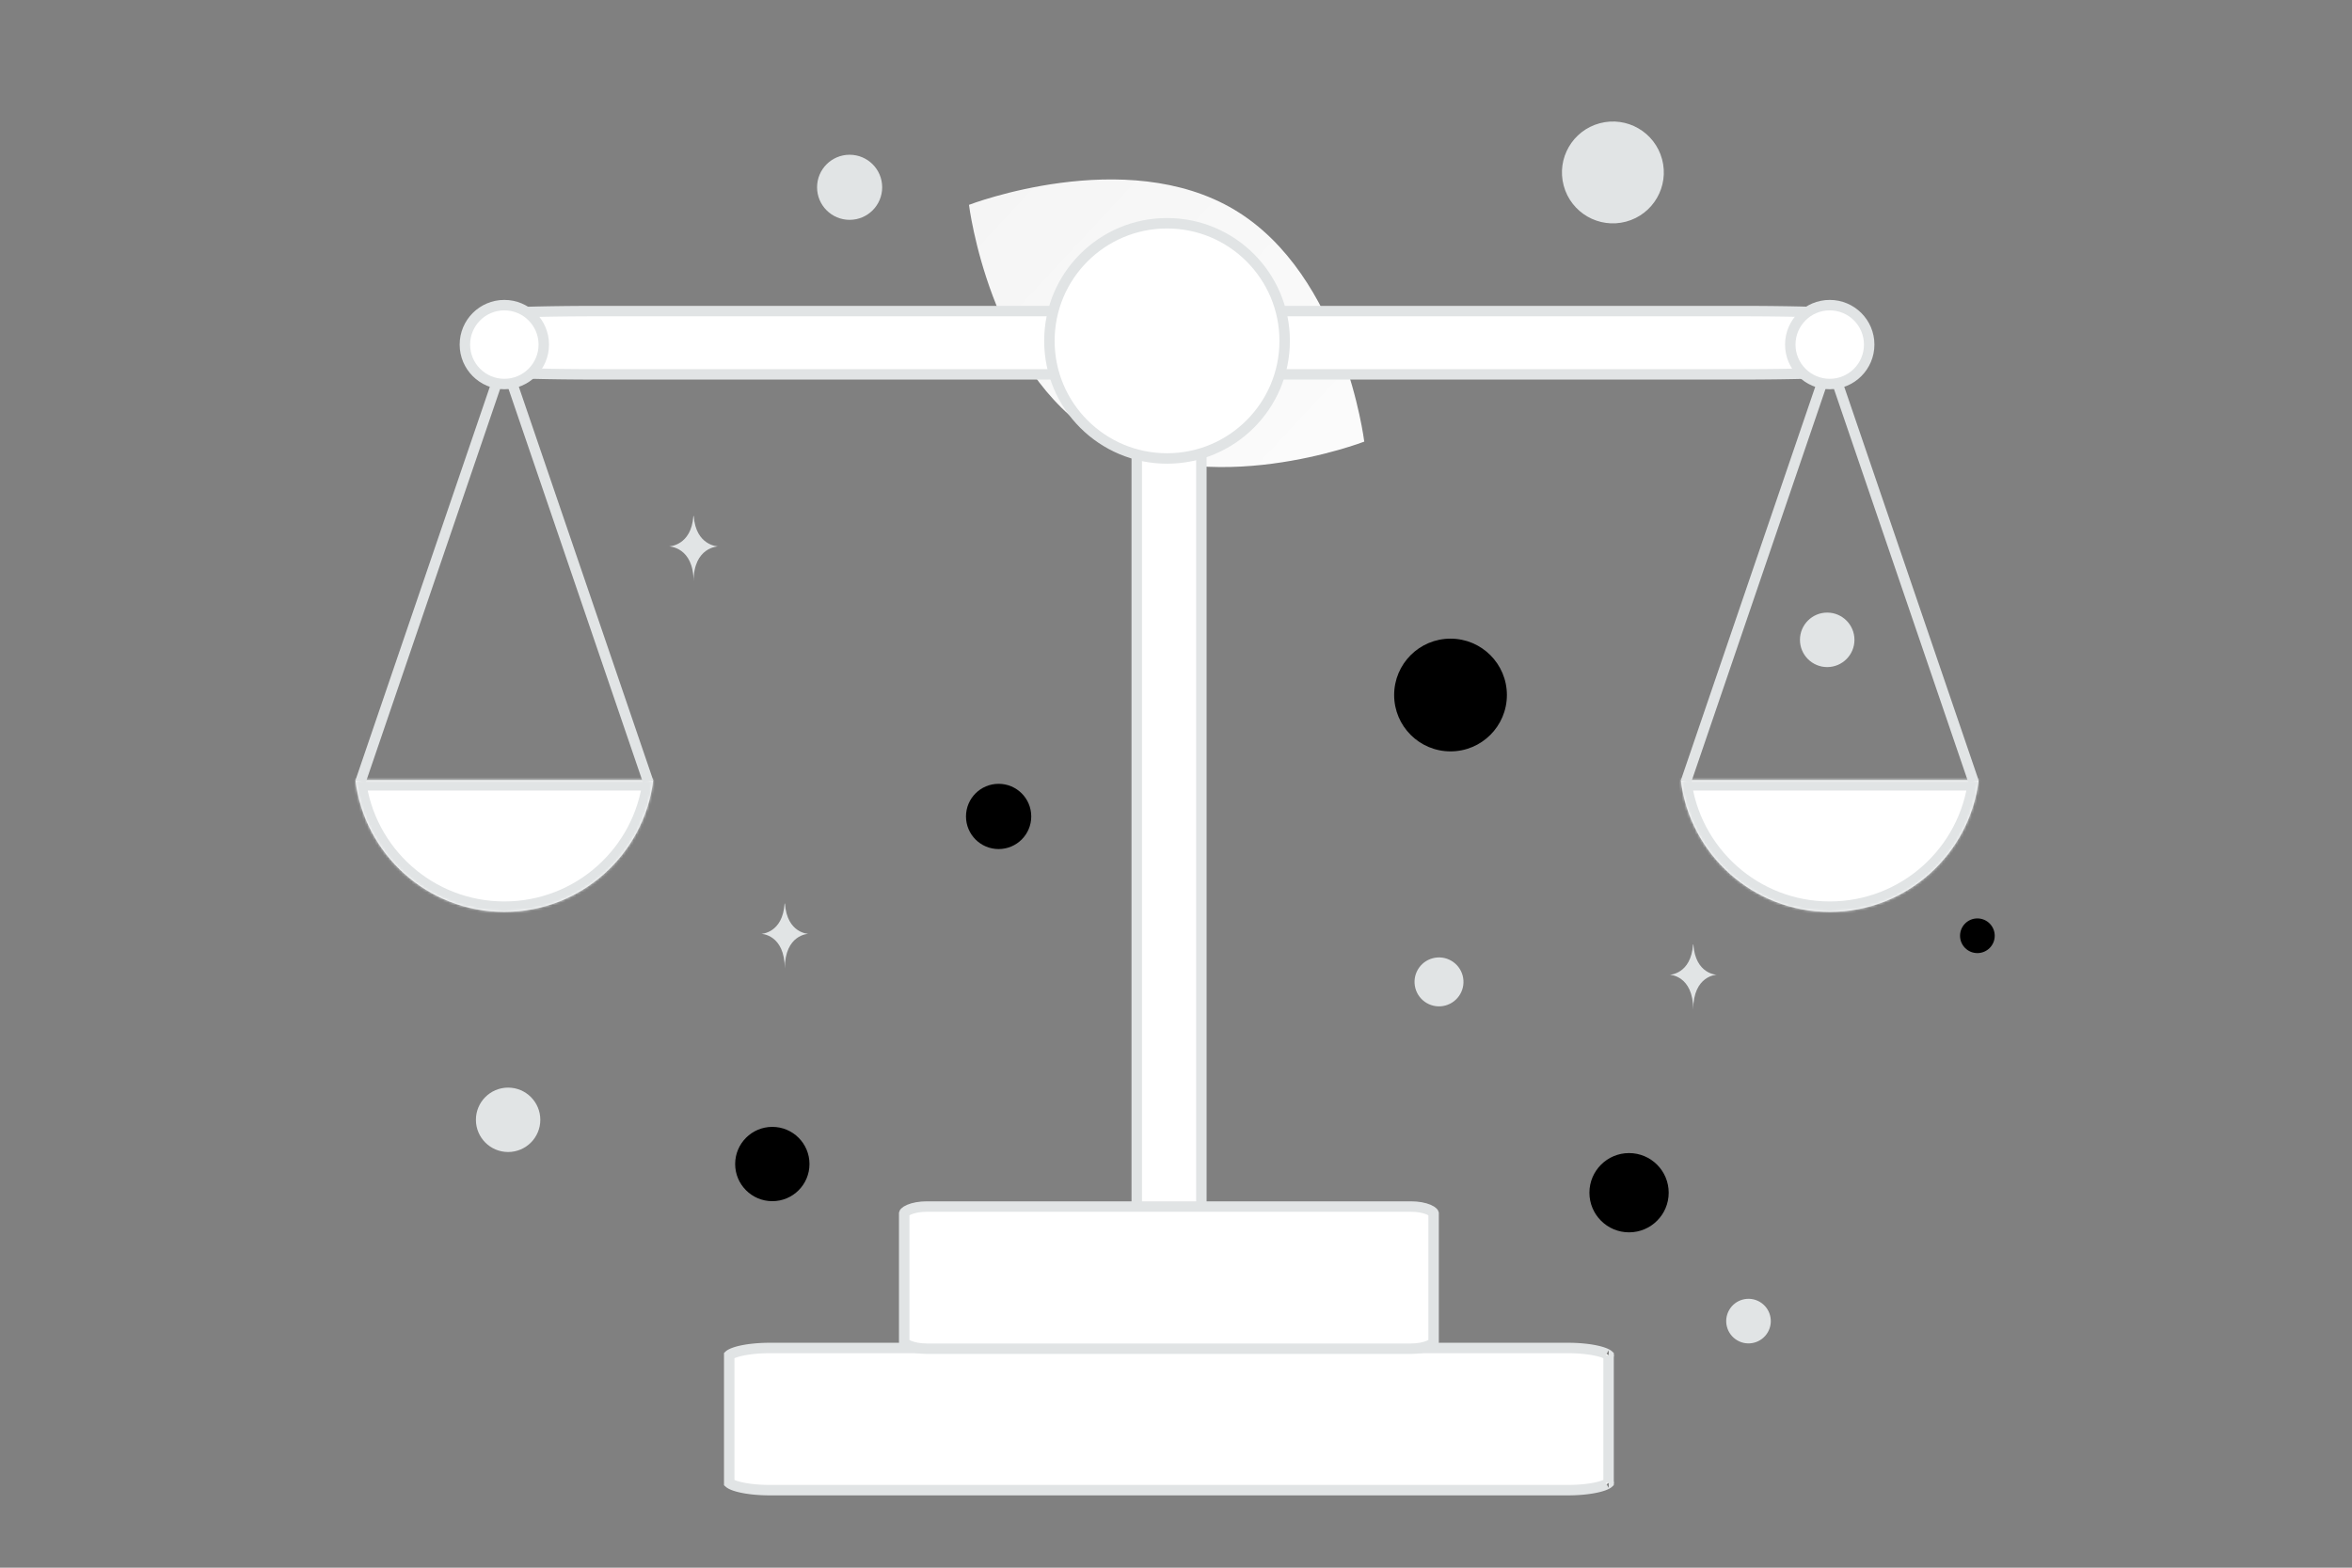 <svg width="900" height="600" viewBox="0 0 900 600" fill="none" xmlns="http://www.w3.org/2000/svg"><rect x="0" y="0" width="900" height="600" fill="#808080" stroke="none"/><path fill="transparent" d="M0 0h900v600H0z"/><path d="M420.375 167.129c41.757 25.026 101.664 1.891 101.664 1.891s-7.833-63.701-49.615-88.7c-41.756-25.026-101.639-1.92-101.639-1.92s7.834 63.702 49.59 88.729z" fill="url(#a)"/><circle cx="623.362" cy="456.485" r="15.168" transform="rotate(180 623.362 456.485)" fill="#000"/><circle cx="555.046" cy="266.001" r="21.573" transform="rotate(180 555.046 266.001)" fill="#000"/><circle cx="382.126" cy="312.475" r="12.486" transform="rotate(180 382.126 312.475)" fill="#000"/><circle r="14.22" transform="matrix(-1 0 0 1 295.532 445.507)" fill="#000"/><circle r="6.636" transform="matrix(-1 0 0 1 756.653 358.144)" fill="#000"/><circle r="8.532" transform="scale(1 -1) rotate(60 772.42 326.62)" fill="#E1E4E5"/><circle r="12.324" transform="matrix(-1 0 0 1 194.431 428.585)" fill="#E1E4E5"/><circle r="9.379" transform="scale(1 -1) rotate(60 681.862 108.414)" fill="#E1E4E5"/><circle r="10.428" transform="matrix(-1 0 0 1 699.186 244.884)" fill="#E1E4E5"/><circle r="9.364" transform="scale(1 -1) rotate(-75 30.445 -546.703)" fill="#E1E4E5"/><circle r="12.457" transform="matrix(-1 0 0 1 325.112 71.683)" fill="#E1E4E5"/><ellipse rx="9.583" ry="7.666" transform="scale(1 -1) rotate(60 709.785 163.957)" fill="#E1E4E5"/><circle r="19.488" transform="scale(1 -1) rotate(-75 265.582 -435.159)" fill="#E1E4E5"/><path d="M265.325 197.494h.137c.808 11.453 9.326 11.629 9.326 11.629s-9.393.183-9.393 13.417c0-13.234-9.392-13.417-9.392-13.417s8.514-.176 9.322-11.629zm34.911 148.315h.131c.776 11.419 8.954 11.595 8.954 11.595s-9.018.183-9.018 13.377c0-13.194-9.018-13.377-9.018-13.377s8.174-.176 8.951-11.595zm347.61 15.671h.131c.777 11.419 8.954 11.595 8.954 11.595s-9.017.183-9.017 13.377c0-13.194-9.018-13.377-9.018-13.377s8.174-.176 8.95-11.595z" fill="#E1E4E5"/><path d="M458.431 529.632h-22.174c-.705 0-1.277-14.944-1.277-33.371v-363.06c0-18.427.572-33.371 1.277-33.371h22.174c.705 0 1.277 14.944 1.277 33.371v363.06c0 18.427-.572 33.371-1.277 33.371z" fill="#fff" stroke="#E1E4E5" stroke-width="4"/><path d="M189.424 142.028v-21.717c0-.691 17.931-1.251 40.042-1.251h435.633c22.111 0 40.042.56 40.042 1.251v21.717c0 .691-17.931 1.251-40.042 1.251H229.466c-22.111 0-40.042-.56-40.042-1.251zm410.518 428.298H294.623c-4.737 0-8.957-.498-11.934-1.266-1.503-.387-2.577-.816-3.227-1.212a2.672 2.672 0 0 1-.423-.305v-48.845c.071-.066.2-.169.423-.305.65-.396 1.724-.825 3.227-1.212 2.977-.768 7.197-1.265 11.934-1.265h305.319c4.737 0 8.957.497 11.934 1.265 1.503.387 2.577.816 3.227 1.212.223.136.352.239.423.305v48.845c-.071.066-.2.169-.423.305-.65.396-1.724.825-3.227 1.212-2.977.768-7.197 1.266-11.934 1.266zm-320.98-2.867.01.015c-.008-.01-.01-.015-.01-.015zm0-48.677s.002-.005.01-.015l-.01.015zm336.641 0-.01-.015c.008.01.011.015.01.015zm0 48.677c.001 0-.002.005-.01.015l.01-.015z" fill="#fff" stroke="#E1E4E5" stroke-width="4"/><path d="M539.9 516.19H354.665c-2.743 0-5.132-.477-6.761-1.169-.818-.348-1.352-.711-1.651-1.012-.206-.207-.249-.327-.256-.359v-49.33c.007-.033.05-.152.256-.359.299-.301.833-.664 1.651-1.012 1.629-.693 4.018-1.169 6.761-1.169H539.9c2.743 0 5.132.476 6.761 1.169.818.348 1.352.711 1.651 1.012.207.207.249.326.257.359v49.33c-.008.032-.05.152-.257.359-.299.301-.833.664-1.651 1.012-1.629.692-4.018 1.169-6.761 1.169zm-193.905-2.549.001.008-.001-.008zm0-49.312.001-.009-.001.009zm202.575 0-.001-.009.001.009zm0 49.312-.001.008.001-.008z" fill="#fff" stroke="#E1E4E5" stroke-width="4"/><circle cx="446.57" cy="130.458" r="45.013" fill="#fff" stroke="#E1E4E5" stroke-width="4"/><mask id="b" fill="#fff"><path fill-rule="evenodd" clip-rule="evenodd" d="M136 298.564c3.434 28.421 27.638 50.445 56.985 50.445 29.348 0 53.552-22.024 56.986-50.445H136z"/></mask><path fill-rule="evenodd" clip-rule="evenodd" d="M136 298.564c3.434 28.421 27.638 50.445 56.985 50.445 29.348 0 53.552-22.024 56.986-50.445H136z" fill="#fff"/><path d="M136 298.564v-4h-4.512l.541 4.48 3.971-.48zm113.971 0 3.971.48.541-4.48h-4.512v4zm-56.986 46.445c-27.299 0-49.82-20.488-53.014-46.925l-7.942.96c3.674 30.406 29.561 53.965 60.956 53.965v-8zM246 298.084c-3.195 26.437-25.715 46.925-53.015 46.925v8c31.396 0 57.283-23.559 60.957-53.965l-7.942-.96zm3.971-3.52H136v8h113.971v-8z" fill="#E1E4E5" mask="url(#b)"/><path transform="matrix(-.323 .946 -.961 -.276 194.41 127.608)" stroke="#E1E4E5" stroke-width="4" d="M0-2h180.659"/><path transform="matrix(.323 .946 .961 -.276 191.561 127.608)" stroke="#E1E4E5" stroke-width="4" d="M0-2h180.659"/><circle cx="192.986" cy="131.882" r="15.096" fill="#fff" stroke="#E1E4E5" stroke-width="4"/><mask id="c" fill="#fff"><path fill-rule="evenodd" clip-rule="evenodd" d="M643.17 298.564c3.434 28.421 27.638 50.445 56.985 50.445 29.348 0 53.552-22.024 56.986-50.445H643.17z"/></mask><path fill-rule="evenodd" clip-rule="evenodd" d="M643.17 298.564c3.434 28.421 27.638 50.445 56.985 50.445 29.348 0 53.552-22.024 56.986-50.445H643.17z" fill="#fff"/><path d="M643.17 298.564v-4h-4.512l.541 4.48 3.971-.48zm113.971 0 3.971.48.541-4.48h-4.512v4zm-56.986 46.445c-27.299 0-49.82-20.488-53.014-46.925l-7.942.96c3.674 30.406 29.561 53.965 60.956 53.965v-8zm53.014-46.925c-3.194 26.437-25.714 46.925-53.014 46.925v8c31.396 0 57.283-23.559 60.957-53.965l-7.943-.96zm3.972-3.52H643.17v8h113.971v-8z" fill="#E1E4E5" mask="url(#c)"/><path transform="matrix(-.323 .946 -.961 -.276 701.58 127.608)" stroke="#E1E4E5" stroke-width="4" d="M0-2h180.659"/><path transform="matrix(.323 .946 .961 -.276 698.731 127.608)" stroke="#E1E4E5" stroke-width="4" d="M0-2h180.659"/><circle cx="700.155" cy="131.882" r="15.096" fill="#fff" stroke="#E1E4E5" stroke-width="4"/><defs><linearGradient id="a" x1="581.962" y1="247.687" x2="245.973" y2="-64.49" gradientUnits="userSpaceOnUse"><stop stop-color="#fff"/><stop offset="1" stop-color="#EEE"/></linearGradient></defs></svg>